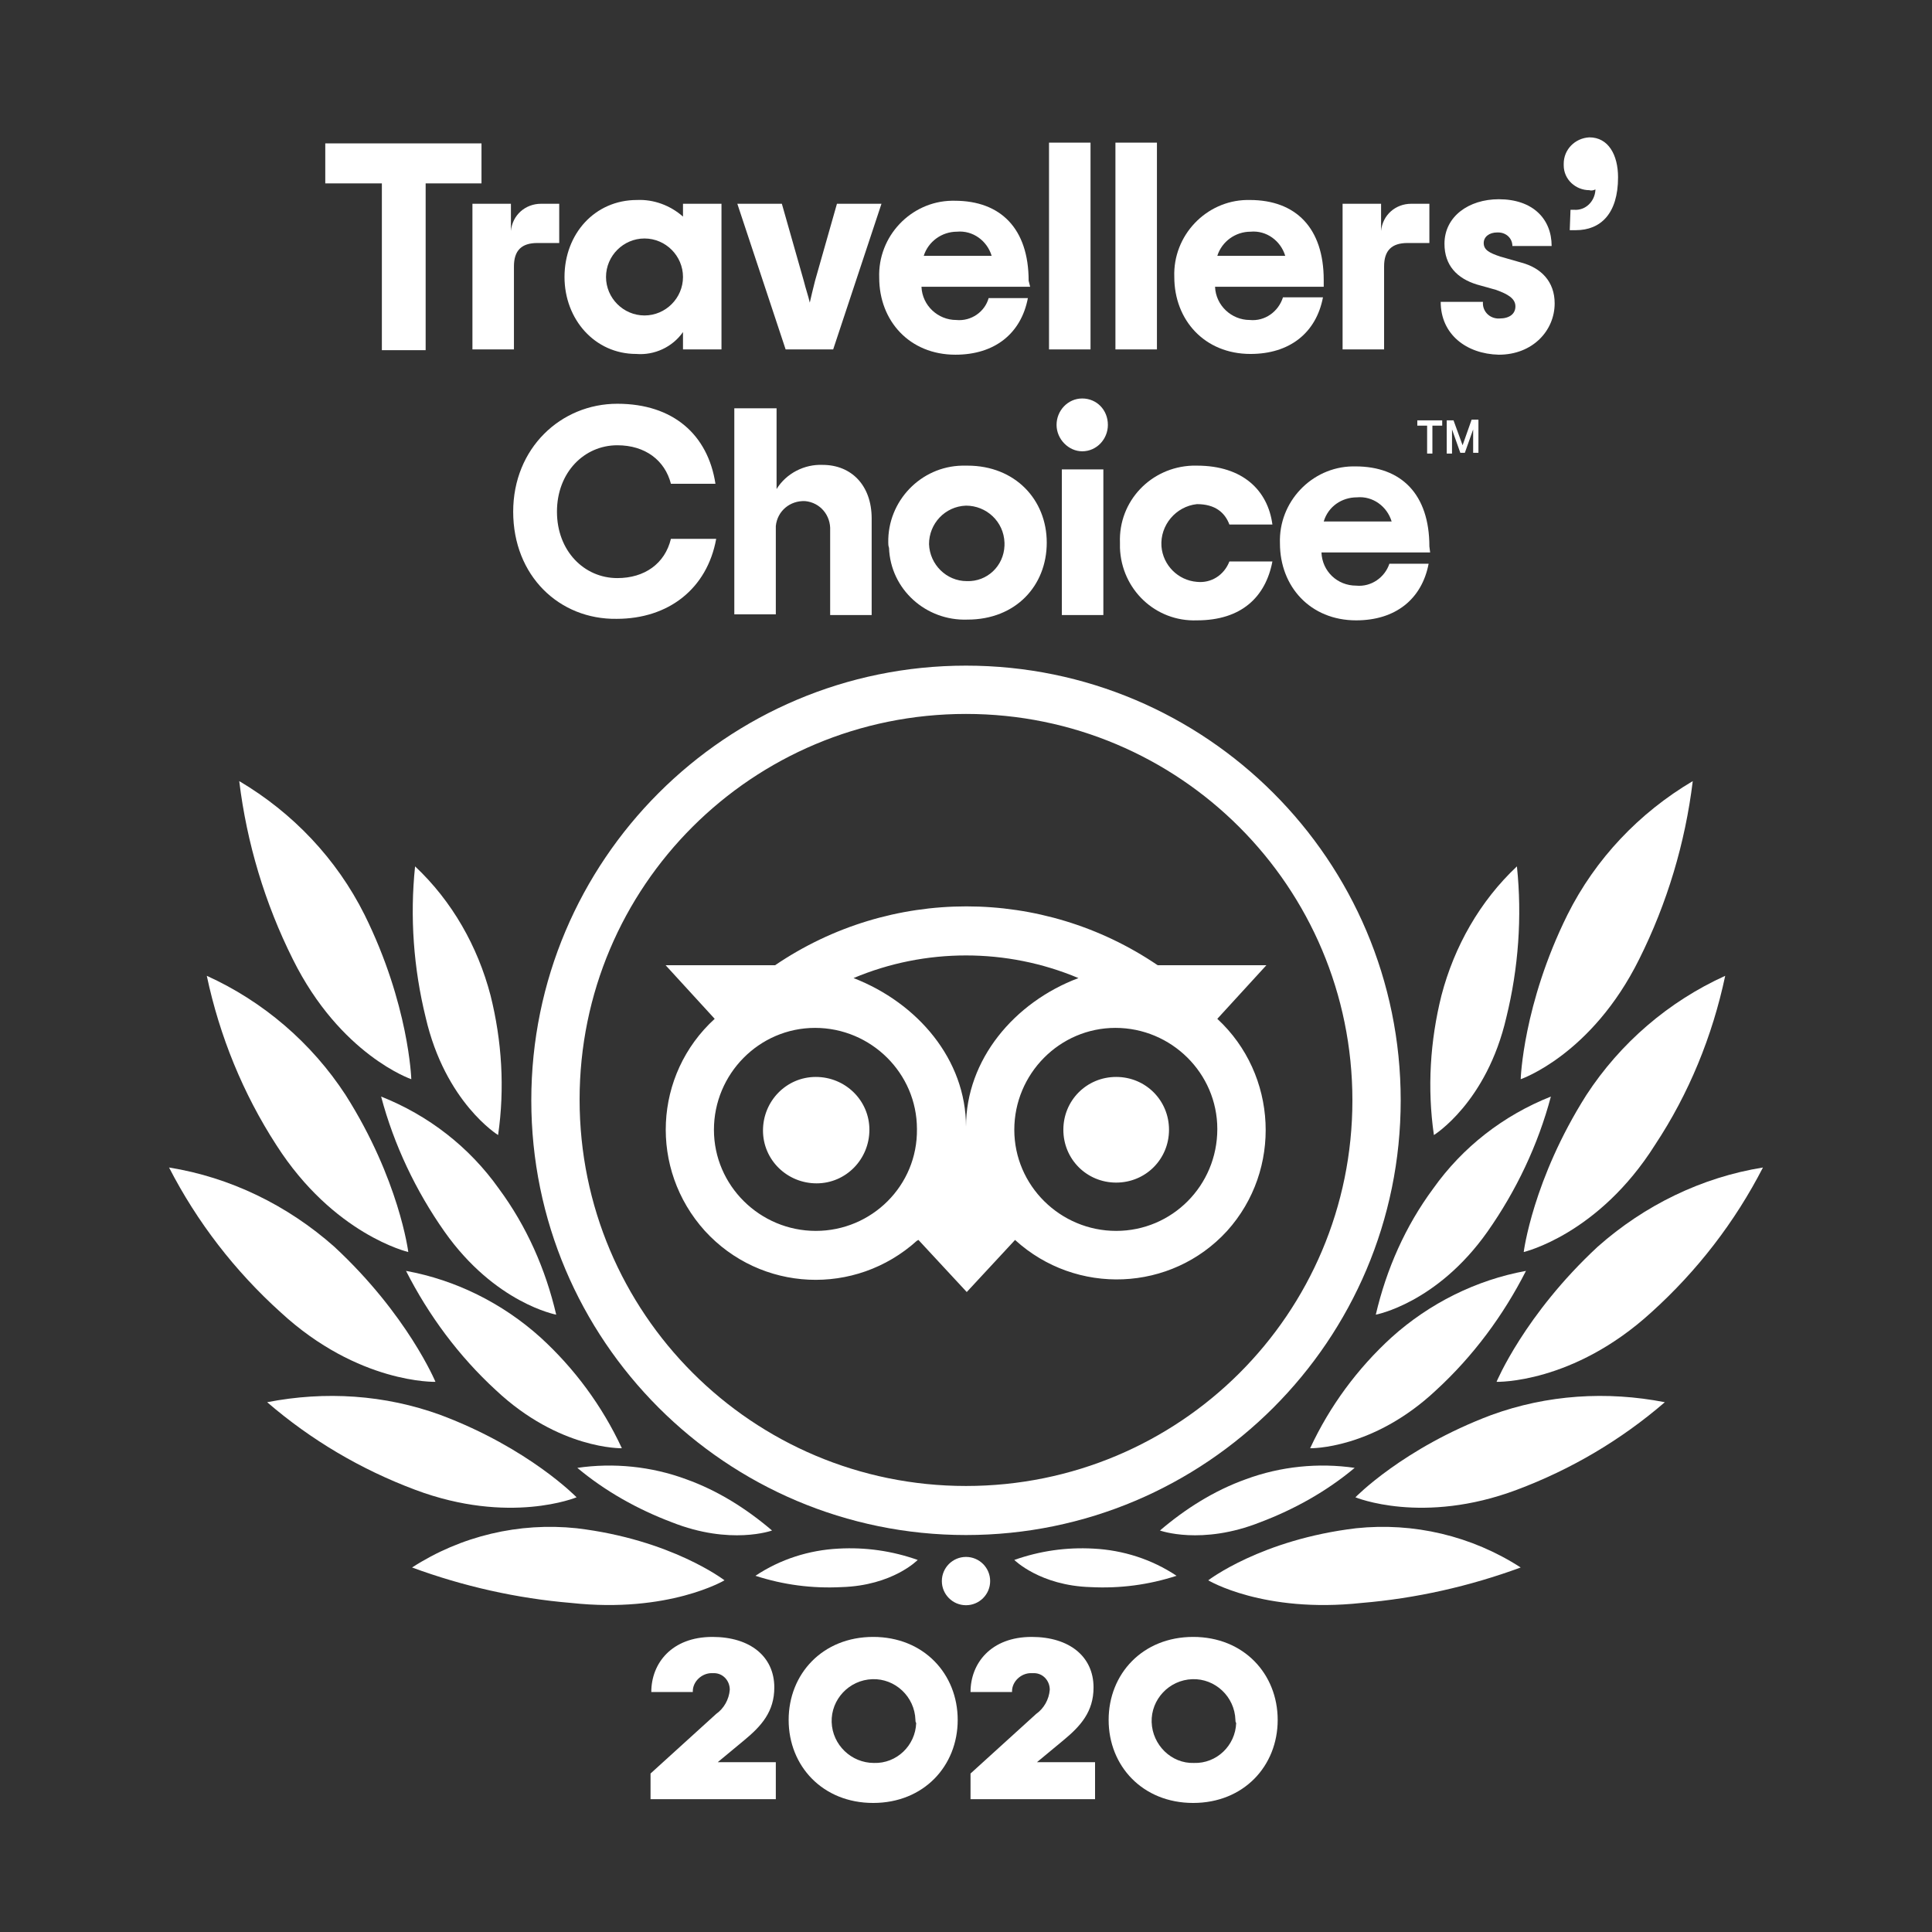 <?xml version="1.0" encoding="utf-8"?>
<!-- Generator: Adobe Illustrator 24.3.0, SVG Export Plug-In . SVG Version: 6.00 Build 0)  -->
<svg version="1.1" id="Layer_1" xmlns="http://www.w3.org/2000/svg" xmlns:xlink="http://www.w3.org/1999/xlink" x="0px" y="0px"
	 viewBox="0 0 256 256" style="enable-background:new 0 0 256 256;" xml:space="preserve">
<rect x="0" y="0" width="256" height="256" fill="#333333" stroke="none"/>
<style type="text/css">
	.st0{fill:#FFFFFF;}
</style>
<path class="st0" d="M86.2,235l8.7-7.9c1-0.7,1.7-1.9,1.8-3.2c0-1.2-0.9-2.2-2.1-2.2c-0.1,0-0.2,0-0.3,0c-1.3,0-2.5,1.1-2.5,2.4
	c0,0,0,0.1,0,0.1h-5.5c0-3.8,2.7-7.3,8.1-7.3c5,0,8.2,2.6,8.2,6.7c0,3.2-1.7,5.1-4,7l-3.5,2.9h7.7v4.9H86.2V235z"/>
<path class="st0" d="M104.5,227.9c0-6.1,4.5-11,11.2-11s11.2,4.9,11.2,11s-4.5,11-11.2,11S104.5,234,104.5,227.9z M121.3,227.9
	c-0.1-3.1-2.7-5.5-5.7-5.4c-3.1,0.1-5.5,2.7-5.4,5.7c0.1,3,2.6,5.4,5.6,5.4c3,0.1,5.5-2.3,5.6-5.3
	C121.3,228.2,121.3,228,121.3,227.9z"/>
<path class="st0" d="M128.6,235l8.7-7.9c1-0.7,1.7-1.9,1.8-3.2c0-1.2-0.9-2.2-2.1-2.2c-0.1,0-0.2,0-0.4,0c-1.3,0-2.5,1.1-2.5,2.4
	c0,0,0,0.1,0,0.1h-5.5c0-3.8,2.7-7.3,8.1-7.3c5,0,8.2,2.6,8.2,6.7c0,3.2-1.7,5.1-4,7l-3.5,2.9h7.7v4.9h-16.5V235z"/>
<path class="st0" d="M146.9,227.9c0-6.1,4.5-11,11.2-11s11.2,4.9,11.2,11s-4.5,11-11.2,11S146.9,234,146.9,227.9z M163.7,227.9
	c-0.1-3.1-2.7-5.5-5.7-5.4c-3.1,0.1-5.5,2.7-5.4,5.7c0.1,3,2.6,5.5,5.6,5.4c3,0.1,5.5-2.3,5.6-5.3
	C163.7,228.2,163.7,228,163.7,227.9z"/>
<path class="st0" d="M128,88.2c-31.8,0-57.6,25.8-57.6,57.6s25.8,57.6,57.6,57.6s57.6-25.8,57.6-57.6S159.8,88.2,128,88.2L128,88.2z
	 M128,196.9c-28.3,0-51.2-22.9-51.2-51.2S99.7,94.6,128,94.6s51.2,22.9,51.2,51.2S156.3,196.9,128,196.9L128,196.9z M115.2,149.7
	c0,3.9-3.1,7.1-7,7.1s-7.1-3.1-7.1-7c0-3.9,3.1-7.1,7-7.1c0,0,0,0,0,0C112,142.7,115.2,145.8,115.2,149.7L115.2,149.7z M154.9,149.7
	c0,3.9-3.1,7-7,7s-7-3.1-7-7s3.1-7,7-7C151.8,142.7,154.9,145.8,154.9,149.7L154.9,149.7z M161.3,135l6.5-7.1h-14.4
	c-15.3-10.4-35.4-10.4-50.7,0H88.2l6.5,7.1c-8.1,7.4-8.7,19.9-1.3,28.1c7.4,8.1,19.9,8.7,28.1,1.3c0.1,0,0.1-0.1,0.2-0.1l6.4,6.9
	l6.4-6.9c8.1,7.4,20.7,6.9,28.1-1.2C169.9,155,169.3,142.4,161.3,135L161.3,135z M108.1,163.1c-7.4,0-13.5-6-13.5-13.4
	c0-7.4,6-13.5,13.4-13.5c7.4,0,13.5,6,13.5,13.4c0,0,0,0,0,0C121.6,157.1,115.5,163.1,108.1,163.1L108.1,163.1z M128,149.3
	c0-8.9-6.4-16.4-14.9-19.7c9.5-4,20.3-4,29.8,0C134.4,132.8,128,140.4,128,149.3z M147.9,163.1c-7.4,0-13.5-6-13.5-13.4
	c0-7.4,6-13.5,13.4-13.5c7.4,0,13.5,6,13.5,13.4c0,0,0,0,0,0C161.3,157.1,155.3,163.1,147.9,163.1z"/>
<path class="st0" d="M96,209.4c0,0-7-5.4-19.6-6.9c-7.6-0.8-15.3,1-21.8,5.2c6.8,2.5,13.9,4.1,21.1,4.7
	C88.6,213.8,96,209.4,96,209.4z"/>
<path class="st0" d="M76.4,198.4c0,0-6.3-6.5-18-10.9c-7.4-2.7-15.3-3.2-23-1.7c5.8,5,12.4,8.9,19.6,11.6
	C67.5,202.1,76.4,198.4,76.4,198.4z"/>
<path class="st0" d="M57.7,183.1c0,0-3.7-8.9-13.4-17.9c-6.2-5.5-13.8-9.2-21.9-10.5c3.7,7.2,8.7,13.7,14.8,19.2
	C47.5,183.4,57.7,183.1,57.7,183.1z"/>
<path class="st0" d="M54.1,165.9c0,0-1.2-9.6-8.3-20.8c-4.5-6.9-10.9-12.4-18.4-15.8c1.7,8,4.8,15.6,9.2,22.4
	C44.2,163.6,54.1,165.9,54.1,165.9z"/>
<path class="st0" d="M54.5,143c0,0-0.3-9.9-6.2-21.8c-3.7-7.4-9.5-13.5-16.6-17.7c1,8.2,3.4,16.2,7.1,23.6
	C45.1,139.8,54.5,143,54.5,143z"/>
<path class="st0" d="M82.4,191.9c-2.6-5.6-6.3-10.6-10.8-14.7c-5-4.5-11.2-7.6-17.8-8.8c3,5.9,7,11.3,11.9,15.8
	C74.1,192.1,82.4,191.9,82.4,191.9z"/>
<path class="st0" d="M102.3,202.8c-3.4-2.9-7.2-5.3-11.4-6.8c-4.6-1.7-9.6-2.2-14.4-1.5c3.7,3.1,8,5.5,12.5,7.2
	C96.8,204.8,102.3,202.8,102.3,202.8z"/>
<path class="st0" d="M121.6,206.7c-3.4-1.2-6.9-1.7-10.5-1.5c-3.9,0.2-7.7,1.4-11,3.6c3.7,1.2,7.5,1.7,11.4,1.5
	C118.3,210.1,121.6,206.7,121.6,206.7z"/>
<path class="st0" d="M73.7,174.2c-1.4-6-3.9-11.7-7.6-16.7c-3.9-5.5-9.3-9.7-15.6-12.2c1.7,6.4,4.6,12.5,8.4,17.9
	C65.6,172.7,73.7,174.2,73.7,174.2z"/>
<path class="st0" d="M66,150.4c0.9-6.2,0.5-12.5-1-18.5c-1.7-6.5-5.1-12.5-10-17.1c-0.7,6.7-0.2,13.5,1.4,20
	C59,146.1,66,150.4,66,150.4z"/>
<path class="st0" d="M160.1,209.4c0,0,7-5.4,19.6-6.9c7.6-0.8,15.3,1,21.8,5.2c-6.8,2.5-13.9,4.1-21.1,4.7
	C167.4,213.8,160.1,209.4,160.1,209.4z"/>
<path class="st0" d="M179.6,198.4c0,0,6.3-6.5,18-10.9c7.4-2.7,15.3-3.2,23-1.7c-5.8,5-12.4,8.9-19.6,11.6
	C188.5,202.1,179.6,198.4,179.6,198.4z"/>
<path class="st0" d="M198.3,183.1c0,0,3.7-8.9,13.4-17.9c6.2-5.5,13.8-9.2,21.9-10.5c-3.7,7.2-8.7,13.7-14.8,19.2
	C208.4,183.4,198.3,183.1,198.3,183.1z"/>
<path class="st0" d="M201.9,165.9c0,0,1.2-9.6,8.3-20.8c4.5-6.9,10.9-12.4,18.4-15.8c-1.7,8-4.8,15.6-9.3,22.4
	C211.8,163.6,201.9,165.9,201.9,165.9z"/>
<path class="st0" d="M201.5,143c0,0,0.3-9.9,6.2-21.8c3.7-7.4,9.5-13.5,16.6-17.7c-1,8.2-3.4,16.2-7.1,23.6
	C210.9,139.8,201.5,143,201.5,143z"/>
<path class="st0" d="M173.6,191.9c2.6-5.6,6.3-10.6,10.8-14.7c5-4.5,11.2-7.6,17.8-8.8c-3,5.9-7,11.3-11.9,15.8
	C181.9,192.1,173.6,191.9,173.6,191.9z"/>
<path class="st0" d="M153.7,202.8c3.4-2.9,7.2-5.3,11.4-6.8c4.6-1.7,9.6-2.2,14.4-1.5c-3.7,3.1-8,5.5-12.5,7.2
	C159.2,204.8,153.7,202.8,153.7,202.8z"/>
<path class="st0" d="M134.4,206.7c3.4-1.2,6.9-1.7,10.5-1.5c3.9,0.2,7.7,1.4,11,3.6c-3.7,1.2-7.5,1.7-11.4,1.5
	C137.8,210.1,134.4,206.7,134.4,206.7z"/>
<path class="st0" d="M182.3,174.2c1.4-6,3.9-11.7,7.6-16.7c3.9-5.5,9.3-9.7,15.6-12.2c-1.7,6.4-4.6,12.5-8.4,17.9
	C190.4,172.7,182.3,174.2,182.3,174.2z"/>
<path class="st0" d="M190,150.4c-0.9-6.2-0.5-12.5,1-18.5c1.7-6.5,5.1-12.5,10-17.1c0.7,6.7,0.2,13.5-1.4,20
	C197,146.1,190,150.4,190,150.4z"/>
<circle class="st0" cx="128" cy="209.5" r="3.2"/>
<path class="st0" d="M63.9,24.3h-7.5v22.1h-5.8V24.3h-7.5v-5.3h20.7V24.3z"/>
<path class="st0" d="M74.1,27v5.2h-2.9c-2.1,0-3.1,1-3.1,3.1v11h-5.5V27h5.1v3.6c0.2-2.1,1.9-3.6,4-3.6H74.1z"/>
<path class="st0" d="M74.8,36.7c0-5.7,4-10.2,9.6-10.2c2.2-0.1,4.4,0.7,6.1,2.2V27h5.1v19.3h-5.1V44c-1.4,2-3.8,3.1-6.2,2.9
	C78.8,46.9,74.8,42.3,74.8,36.7z M90.5,36.7c0-2.8-2.3-5.1-5.1-5.1c-2.8,0-5.1,2.3-5.1,5.1c0,0,0,0,0,0c0,2.8,2.3,5.1,5.1,5.1
	C88.2,41.8,90.5,39.5,90.5,36.7C90.5,36.7,90.5,36.7,90.5,36.7z"/>
<path class="st0" d="M97.7,27h5.9l2.9,10.2c0.3,1.2,0.6,2,0.8,2.9c0.2-0.9,0.4-1.7,0.7-2.9l2.9-10.2h5.9l-6.4,19.3h-6.3L97.7,27z"/>
<path class="st0" d="M136.5,38h-14.4c0.1,2.5,2.2,4.4,4.6,4.4c2,0.2,3.8-1.1,4.3-2.9h5.2c-0.9,4.7-4.4,7.5-9.6,7.5
	c-6.1,0-10.1-4.5-10.1-10.2c-0.2-5.5,4.2-10.1,9.6-10.2c0.1,0,0.2,0,0.4,0c6.1,0,9.8,3.7,9.8,10.6L136.5,38z M122.4,33.9h9
	c-0.6-2-2.5-3.4-4.6-3.2C124.8,30.7,123,32,122.4,33.9L122.4,33.9z"/>
<path class="st0" d="M139,18.9h5.5v27.4H139V18.9z"/>
<path class="st0" d="M147.8,18.9h5.5v27.4h-5.5V18.9z"/>
<path class="st0" d="M175.4,38H161c0.1,2.5,2.2,4.4,4.6,4.4c2,0.2,3.8-1.1,4.4-3h5.3c-0.9,4.7-4.4,7.5-9.6,7.5
	c-6.1,0-10.1-4.5-10.1-10.2c-0.2-5.5,4.2-10.1,9.6-10.2c0.1,0,0.2,0,0.4,0c6.1,0,9.8,3.7,9.8,10.6L175.4,38z M161.3,33.9h9
	c-0.6-2-2.5-3.4-4.6-3.2C163.7,30.7,161.9,32,161.3,33.9L161.3,33.9z"/>
<path class="st0" d="M189.4,27v5.2h-2.9c-2.1,0-3.1,1-3.1,3.1v11h-5.5V27h5.1v3.6c0.2-2.1,1.9-3.6,4-3.6H189.4z"/>
<path class="st0" d="M190.9,40h5.6c-0.1,1.1,0.7,2.1,1.9,2.2c0.1,0,0.2,0,0.3,0c1.3,0,2.1-0.6,2.1-1.6s-0.9-1.6-2.6-2.2l-2.5-0.7
	c-2.6-0.8-4.3-2.5-4.3-5.4c0-3.6,3.2-5.9,7.2-5.9c4.5,0,7,2.6,7,6.2h-5.2c0-1-0.8-1.8-1.9-1.8c0,0,0,0-0.1,0c-1.1,0-1.8,0.6-1.8,1.4
	c0,0.9,0.7,1.3,2.2,1.8l2.8,0.8c2.6,0.7,4.4,2.5,4.4,5.4c0,3.6-2.9,6.8-7.4,6.8C194.3,46.9,190.9,44.3,190.9,40z"/>
<path class="st0" d="M208.1,27.8h0.5c1.5,0.1,2.7-1.1,2.8-2.6c0,0,0-0.1,0-0.1c-0.2,0.1-0.5,0.2-0.8,0.1c-1.8,0-3.4-1.4-3.4-3.3
	c0-0.1,0-0.1,0-0.2c0-1.9,1.5-3.4,3.4-3.5c0,0,0,0,0,0c2.5,0,3.8,2.3,3.8,5.3c0,4.8-2.3,7-5.6,7h-0.8L208.1,27.8z"/>
<path class="st0" d="M68,67.8c0-8.4,6.3-14.3,13.8-14.3c7.4,0,12,4.1,13,10.6h-5.9C88.1,61,85.5,59,81.8,59c-4.4,0-8,3.6-8,8.8
	s3.6,8.8,8,8.8c3.6,0,6.3-1.9,7.1-5.2h6c-1.2,6.6-6.3,10.6-13.2,10.6C74.1,82.1,68,76.3,68,67.8z"/>
<path class="st0" d="M97.4,54.1h5.5v10.7c1.3-2.1,3.7-3.3,6.1-3.2c3.8,0,6.5,2.7,6.5,7.1v12.8H110V70.3c0.1-2-1.3-3.7-3.3-3.9
	c-2-0.1-3.7,1.3-3.9,3.3c0,0.2,0,0.4,0,0.5v11.2h-5.5V54.1z"/>
<path class="st0" d="M117.7,71.9c-0.1-5.5,4.3-10.1,9.8-10.2c0.2,0,0.4,0,0.7,0c6.3,0,10.5,4.5,10.5,10.2s-4.1,10.2-10.5,10.2
	c-5.5,0.2-10.2-4-10.4-9.5C117.7,72.3,117.7,72.1,117.7,71.9z M133.1,71.9c-0.1-2.8-2.4-4.9-5.1-4.9c-2.8,0.1-4.9,2.4-4.9,5.1
	c0.1,2.7,2.3,4.9,5,4.9c2.7,0.1,4.9-2,5-4.7C133.1,72.1,133.1,72,133.1,71.9z"/>
<path class="st0" d="M140,56.3c0-1.9,1.5-3.5,3.4-3.5s3.4,1.5,3.4,3.5c0,1.9-1.5,3.5-3.4,3.5l0,0C141.6,59.8,140,58.2,140,56.3
	C140,56.3,140,56.3,140,56.3z M140.7,62.2h5.5v19.3h-5.5V62.2z"/>
<path class="st0" d="M148.4,71.9c-0.2-5.5,4.1-10,9.6-10.2c0.2,0,0.4,0,0.6,0c6.1,0,9.4,3.3,10,7.8h-5.7c-0.6-1.6-1.9-2.7-4.3-2.7
	c-2.8,0.3-4.9,2.8-4.7,5.6c0.2,2.5,2.2,4.5,4.7,4.7c1.9,0.2,3.6-0.9,4.3-2.7h5.7c-0.9,4.7-4.1,7.8-10,7.8c-5.5,0.2-10-4.1-10.2-9.6
	C148.4,72.3,148.4,72.1,148.4,71.9z"/>
<path class="st0" d="M189.5,73.2h-14.4c0.1,2.5,2.1,4.4,4.6,4.4c2,0.2,3.8-1.1,4.4-2.9h5.2c-0.9,4.7-4.4,7.5-9.6,7.5
	c-6.1,0-10.1-4.5-10.1-10.2c-0.2-5.5,4.2-10.1,9.6-10.2c0.1,0,0.2,0,0.4,0c6.1,0,9.8,3.7,9.8,10.6L189.5,73.2z M175.4,69.1h9
	c-0.6-2-2.5-3.4-4.6-3.2C177.8,65.9,176,67.1,175.4,69.1z"/>
<polygon class="st0" points="187.8,55.7 191.1,55.7 191.1,56.4 189.8,56.4 189.8,60.1 189.1,60.1 189.1,56.4 187.8,56.4 "/>
<path class="st0" d="M193.8,59l-1.2-3.3h-0.9v4.4h0.7v-2.5c0-0.2,0-0.4,0-0.7l1.1,3.1h0.6l1.1-3.1c0,0.2,0,0.4,0,0.7v2.4h0.7v-4.4
	H195L193.8,59z"/>
</svg>
